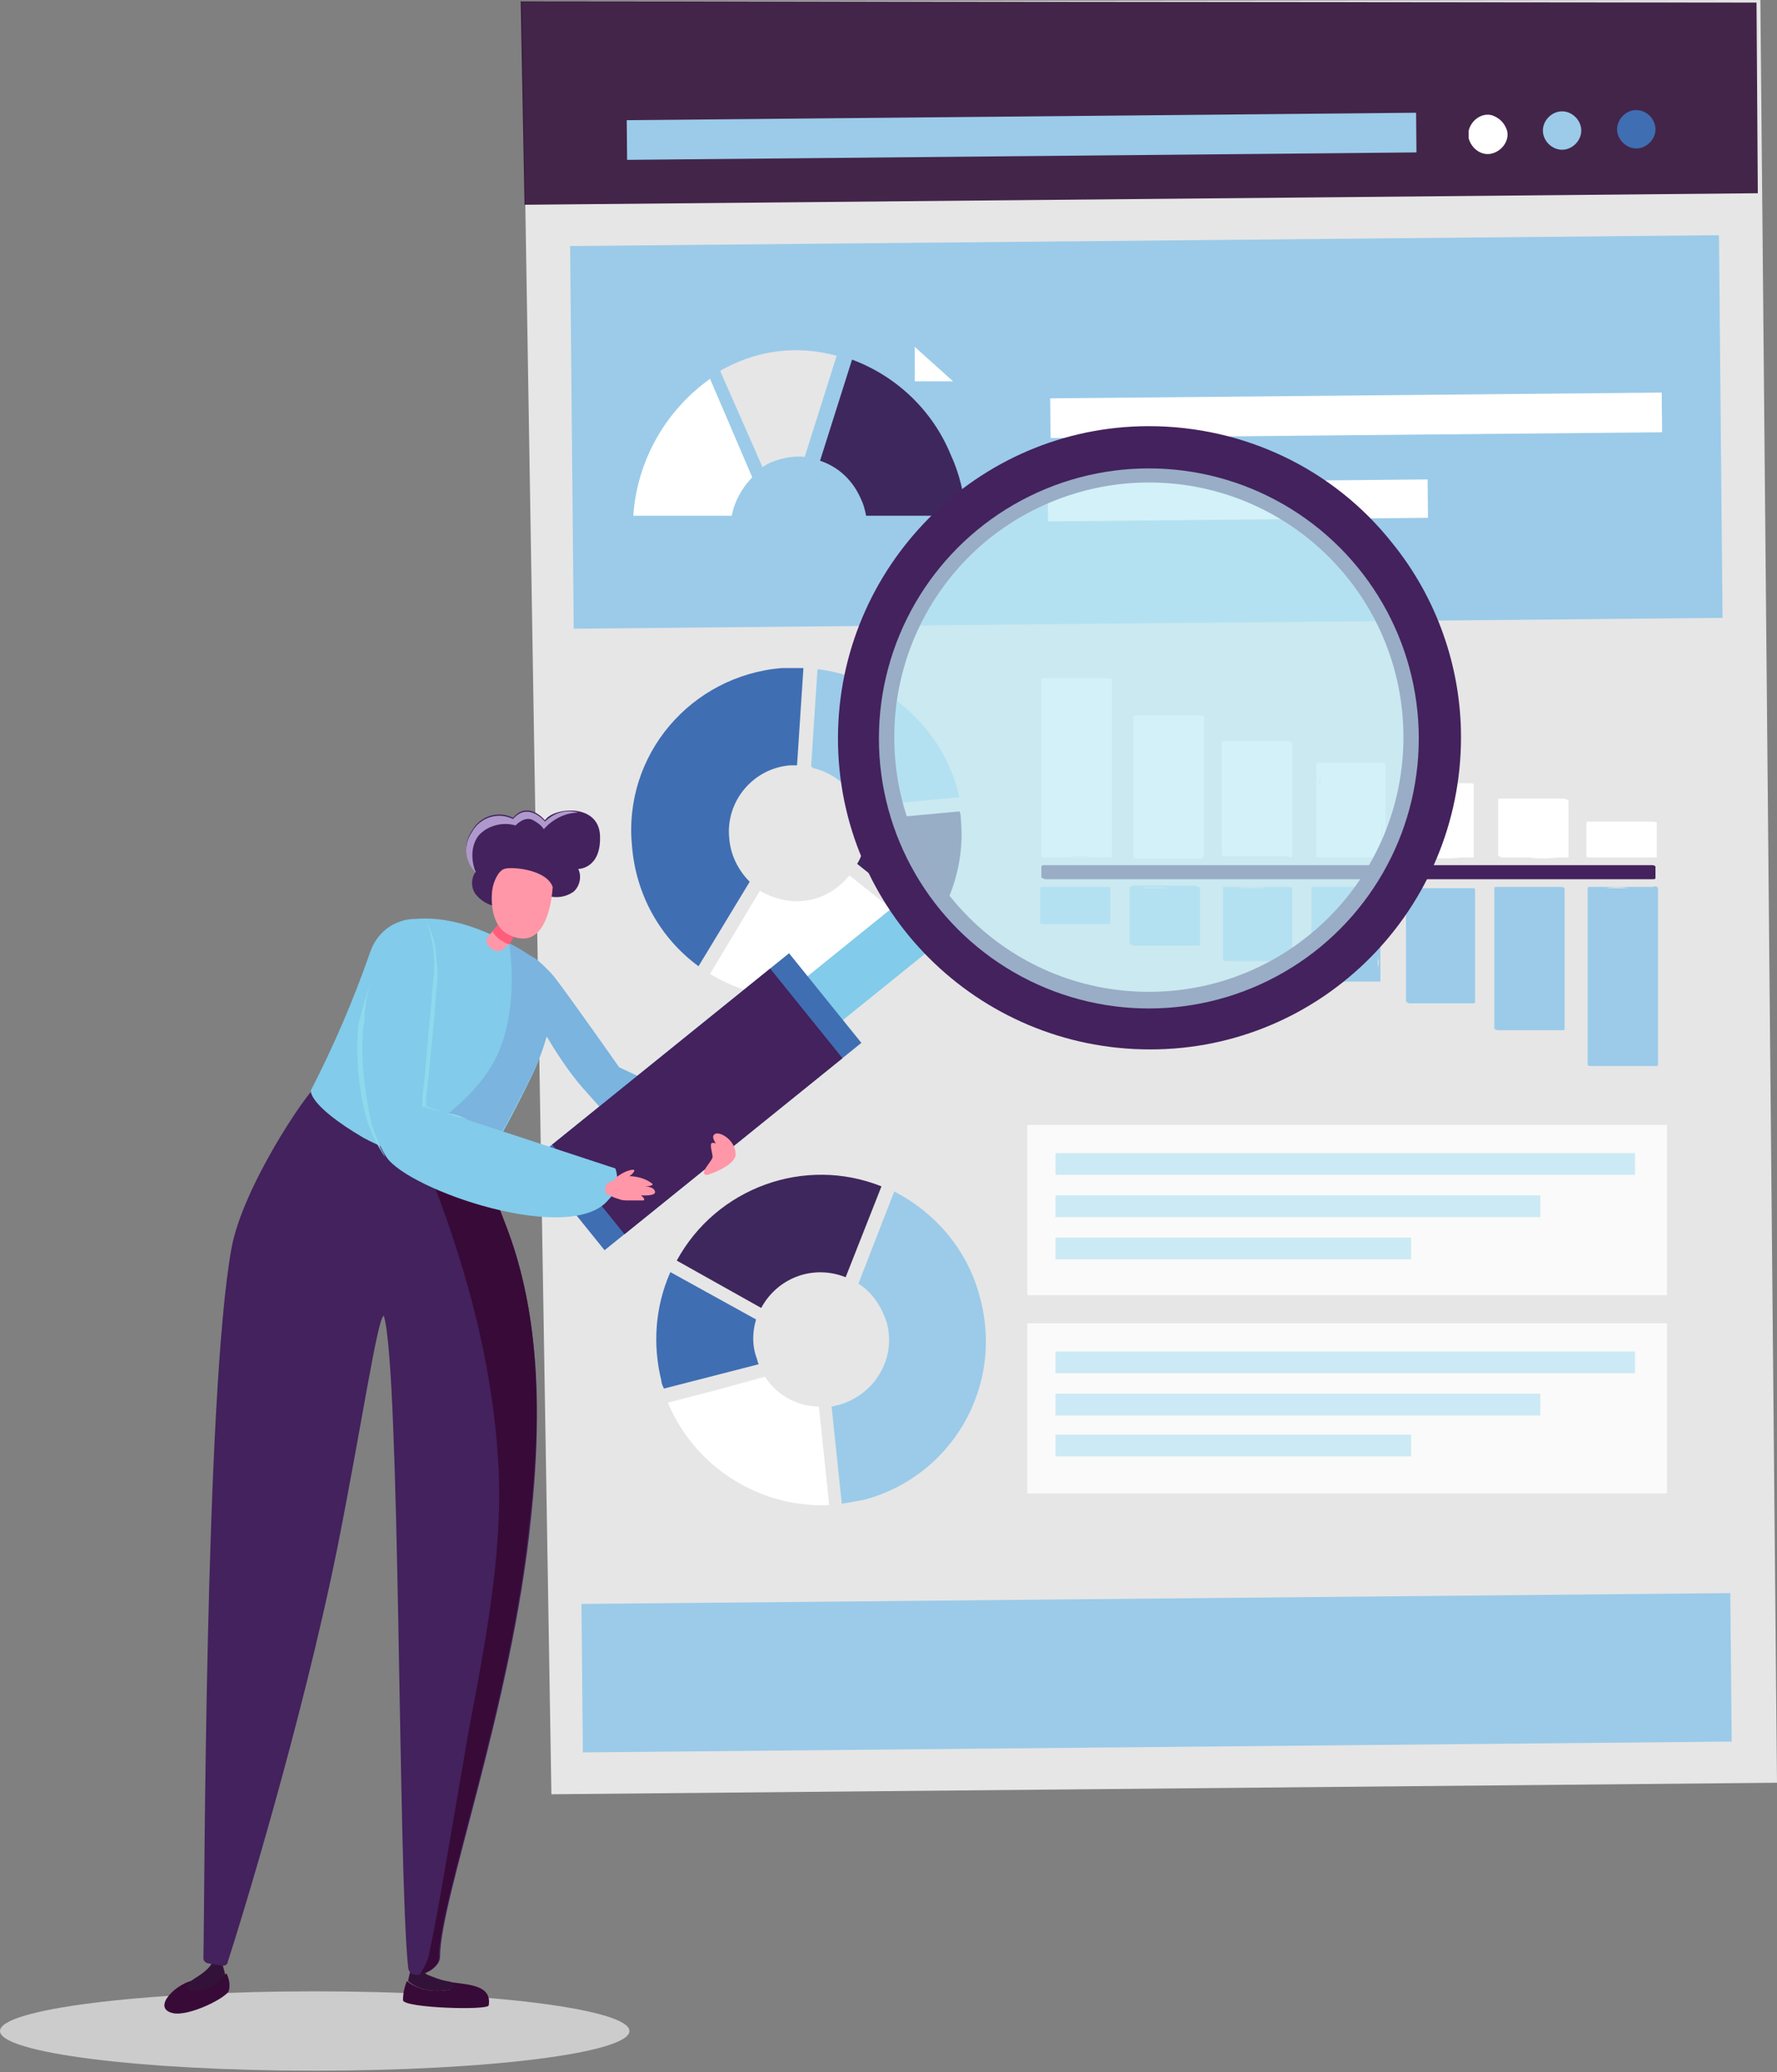 <?xml version="1.0" encoding="utf-8"?>
<!-- Generator: Adobe Illustrator 23.0.3, SVG Export Plug-In . SVG Version: 6.00 Build 0)  -->
<svg version="1.1" id="Capa_1" xmlns="http://www.w3.org/2000/svg" xmlns:xlink="http://www.w3.org/1999/xlink" x="0px" y="0px"
	 viewBox="0 0 138.9 161.9" style="enable-background:new 0 0 138.9 161.9;" xml:space="preserve">
<rect x="0" y="0" width="138.9" height="161.9" fill="#808080" stroke="none"/>
<style type="text/css">
	.st0{fill:#E6E6E6;}
	.st1{opacity:0.91;}
	.st2{fill:#331239;}
	.st3{fill:#9BCBE9;}
	.st4{fill:#FFFFFF;}
	.st5{fill:#406EB3;}
	.st6{opacity:0.8;}
	.st7{fill:#CCEAF5;}
	.st8{fill:#3E275C;}
	.st9{fill:#43225D;}
	.st10{fill:#CCCCCC;}
	.st11{fill:#380A37;}
	.st12{fill:#7AB4DF;}
	.st13{fill:#82CBEA;}
	.st14{opacity:0.69;}
	.st15{fill:#BFEAF5;}
	.st16{fill:#8FD9ED;}
	.st17{fill:#FF97A8;}
	.st18{fill:#FF5D7B;}
	.st19{fill:#AF99CC;}
</style>
<title>home_01</title>
<g>
	<g>
		<g id="Assets">
			<polygon class="st0" points="138.9,139.3 43.1,140.2 40.8,0.1 137.6,0 			"/>
			<g class="st1">
				<polygon class="st2" points="137.3,0.2 40.7,0.1 41,16 137.4,15.1 				"/>
			</g>
			
				<rect x="49" y="9.1" transform="matrix(1 -9.424639e-03 9.424639e-03 1 -9.684341e-02 0.753)" class="st3" width="61.7" height="3.1"/>
			
				<rect x="44.7" y="18.8" transform="matrix(1 -9.424639e-03 9.424639e-03 1 -0.314 0.846)" class="st3" width="89.8" height="29.9"/>
			
				<rect x="45.5" y="124.9" transform="matrix(1 -9.424639e-03 9.424639e-03 1 -1.228 0.858)" class="st3" width="89.8" height="11.6"/>
			
				<rect x="82.1" y="30.9" transform="matrix(1 -9.424639e-03 9.424639e-03 1 -0.301 1.001)" class="st4" width="47.8" height="3.1"/>
			
				<rect x="81.9" y="37.6" transform="matrix(1 -9.424639e-03 9.424639e-03 1 -0.364 0.913)" class="st4" width="29.7" height="3"/>
			<path class="st4" d="M117.8,10.2c0.2,0.8-0.4,1.6-1.2,1.8c-0.8,0.2-1.6-0.4-1.8-1.2c0-0.2,0-0.4,0-0.6c0.2-0.8,1-1.4,1.8-1.2
				C117.2,9.2,117.6,9.6,117.8,10.2z"/>
			<path class="st3" d="M123.6,10.2c0,0.8-0.7,1.5-1.5,1.5s-1.5-0.7-1.5-1.5c0-0.8,0.7-1.5,1.5-1.5C122.9,8.7,123.6,9.4,123.6,10.2
				C123.6,10.2,123.6,10.2,123.6,10.2z"/>
			<path class="st5" d="M129.4,10.1c0,0.8-0.7,1.5-1.5,1.5s-1.5-0.7-1.5-1.5c0-0.8,0.7-1.5,1.5-1.5C128.7,8.6,129.4,9.3,129.4,10.1
				C129.4,10.1,129.4,10.1,129.4,10.1z"/>
			<g class="st6">
				<polygon class="st4" points="130.3,87.9 80.3,87.9 80.3,101.2 130.3,101.2 				"/>
			</g>
			<rect x="82.5" y="90.1" class="st7" width="45.3" height="1.7"/>
			<rect x="82.5" y="93.4" class="st7" width="37.9" height="1.7"/>
			<rect x="82.5" y="96.7" class="st7" width="27.8" height="1.7"/>
			<g class="st6">
				<polygon class="st4" points="130.3,103.4 80.3,103.4 80.3,116.7 130.3,116.7 				"/>
			</g>
			<rect x="82.5" y="105.6" class="st7" width="45.3" height="1.7"/>
			<rect x="82.5" y="108.9" class="st7" width="37.9" height="1.7"/>
			<rect x="82.5" y="112.1" class="st7" width="27.8" height="1.7"/>
			<path class="st8" d="M67.3,39c0.2,0.4,0.3,0.8,0.4,1.3h7.8c-0.1-1.6-0.5-3.3-1.2-4.8c-1.4-3.4-4.2-6.1-7.7-7.4L64.1,36
				C65.6,36.5,66.7,37.6,67.3,39z"/>
			<polygon class="st4" points="74.5,29.8 71.5,29.8 71.5,27.1 			"/>
			<path class="st0" d="M59.6,36.5c0.2-0.1,0.3-0.2,0.5-0.3c0.9-0.4,1.9-0.6,2.8-0.5l2.5-7.9c-2.9-0.8-5.9-0.5-8.6,0.9
				c-0.2,0.1-0.4,0.2-0.5,0.3L59.6,36.5z"/>
			<path class="st4" d="M57.2,40.3c0.2-1.1,0.8-2.2,1.6-3l-3.3-7.7c-3.5,2.5-5.7,6.4-6,10.7L57.2,40.3z"/>
			<path class="st4" d="M66.4,68.4c-0.9,1.1-2.2,1.9-3.7,2c-1.1,0.1-2.3-0.2-3.3-0.8l-3.9,6.5c5.6,3.4,12.8,2.1,16.8-3L66.4,68.4z"
				/>
			<path class="st8" d="M67.5,64.1c0,0.2,0.1,0.4,0.1,0.6c0.1,1-0.1,2-0.6,2.8l6,4.8c1.6-2.4,2.4-5.4,2.1-8.3c0-0.2,0-0.4-0.1-0.6
				L67.5,64.1z"/>
			<path class="st3" d="M63.4,59.9c1.7,0.4,3,1.5,3.7,3.1l7.7-0.7c-1.2-5.3-5.5-9.3-10.9-10L63.4,59.9z"/>
			<path class="st3" d="M64,52.3L64,52.3c5.4,0.7,9.8,4.7,11,10l0,0l0,0L67.3,63c0,0,0,0-0.1,0c-0.7-1.5-2-2.6-3.7-3c0,0,0,0,0-0.1
				L64,52.3L64,52.3L64,52.3z"/>
			<path class="st5" d="M54.6,75.5l4-6.6c-0.9-0.9-1.5-2.1-1.6-3.4c-0.3-2.9,1.9-5.5,4.8-5.7c0,0,0,0,0,0c0.2,0,0.3,0,0.5,0l0.5-7.6
				c-0.6,0-1.2,0-1.7,0c-7.1,0.6-12.4,6.8-11.7,13.9C49.7,69.9,51.6,73.3,54.6,75.5z"/>
			<path class="st8" d="M59.5,102.2c1.3-2.4,4.1-3.4,6.6-2.4l2.8-7.1c-6-2.4-12.9,0.1-16,5.8L59.5,102.2z"/>
			<path class="st5" d="M59.3,106.6c-0.1-0.2-0.1-0.4-0.2-0.6c-0.3-0.9-0.3-1.9,0-2.9l-6.7-3.7c-1.2,2.7-1.4,5.7-0.7,8.5
				c0,0.2,0.1,0.4,0.2,0.6L59.3,106.6z"/>
			<path class="st4" d="M64,110c-1.7-0.1-3.3-1-4.2-2.4l-7.5,2c2.1,5,7,8.2,12.5,8L64,110z"/>
			<path class="st4" d="M64.7,117.6L64.7,117.6c-5.4,0.2-10.4-3-12.5-8 M52.2,109.6L52.2,109.6l7.5-2c0,0,0,0,0.1,0
				c0.9,1.4,2.5,2.3,4.2,2.3l0,0l0.8,7.6l0,0L52.2,109.6z M52.3,109.6c2.1,4.9,7,8.1,12.3,7.9l-0.8-7.5c-1.7-0.1-3.2-1-4.2-2.4
				L52.3,109.6z"/>
			<path class="st3" d="M69.9,93.1l-2.8,7.2c1.1,0.7,1.8,1.8,2.2,3c0.8,2.8-0.9,5.7-3.8,6.5c-0.2,0-0.3,0.1-0.5,0.1l0.8,7.6
				c0.6-0.1,1.1-0.2,1.7-0.3c6.9-1.8,11-8.9,9.1-15.8C75.7,97.8,73.2,94.8,69.9,93.1L69.9,93.1z"/>
			<path class="st4" d="M129.3,67h-4.9c-0.2,0-0.4,0-0.4-0.1v-2.6c0-0.1,0.1-0.1,0.2-0.1h4.9c0.1,0,0.4,0,0.4,0.1V67
				C129.5,67,129.4,67,129.3,67z"/>
			<path class="st4" d="M122.6,67v-4.4c0-0.1-0.3-0.2-0.4-0.2h-4.9h-0.2v4.4c0,0.1,0.2,0.2,0.4,0.2h4.9H122.6z M121.8,67
				c-0.8,0.1-1.6,0.1-2.3,0H121.8z"/>
			<path class="st4" d="M115.2,67v-5.7c0-0.1-0.3-0.1-0.4-0.1h-4.9h-0.1v5.7c0,0.1,0.3,0.1,0.4,0.1L115.2,67L115.2,67z M114.2,67
				c-0.8,0.1-1.7,0.1-2.6,0H114.2z"/>
			<path class="st4" d="M108.3,67v-7.3c0-0.1-0.3-0.1-0.4-0.1H103h-0.1v7.3c0,0.1,0.3,0.1,0.4,0.1L108.3,67L108.3,67z M103.2,61.5
				c-0.1-0.3-0.1-0.5,0-0.8V61.5z M106.6,66.9c-0.6,0-1.2,0-1.8,0H106.6z M108,65.7v-1.4C108.1,64.8,108.1,65.2,108,65.7z"/>
			<path class="st4" d="M101,66.9v-8.8c0-0.1-0.2-0.2-0.3-0.2h-4.9c-0.1,0-0.3,0-0.3,0.1v8.8c0,0.1,0.1,0.1,0.2,0.1h5
				C100.8,67.1,101,67,101,66.9z M99.4,66.9c-0.3,0-0.7,0-1.1,0H99.4z"/>
			<path class="st4" d="M93.9,67.1H89c-0.2,0-0.4,0-0.4-0.2V56c0-0.1,0.1-0.1,0.2-0.1h4.9c0.1,0,0.4,0,0.4,0.1v10.9
				C94,67,94,67.1,93.9,67.1z"/>
			<path class="st4" d="M81.4,53.1v13.8c0,0.1,0.2,0.2,0.4,0.1h4.9c0.1,0,0.2,0,0.2-0.1V53.1c0-0.1-0.3-0.1-0.4-0.1h-4.9
				C81.4,53,81.4,53,81.4,53.1z M86.5,53.8c0,0.2,0,0.4,0,0.6V53.8z M83.5,66.9h1.8C84.7,67,84.1,67,83.5,66.9L83.5,66.9z
				 M81.6,54.4v1.1C81.6,55.1,81.6,54.7,81.6,54.4z"/>
			<path class="st3" d="M81.5,69.3h4.9c0.2,0,0.4,0,0.4,0.1v2.7c0,0.1-0.1,0.1-0.2,0.1h-4.9c-0.1,0-0.4,0-0.4-0.1v-2.7
				C81.4,69.3,81.4,69.3,81.5,69.3z"/>
			<path class="st3" d="M88.3,69.3v4.4c0,0.1,0.3,0.2,0.4,0.2h4.9c0,0,0.2,0,0.2-0.1v-4.4c0-0.1-0.2-0.1-0.4-0.2h-4.9
				C88.4,69.3,88.3,69.3,88.3,69.3z M89.1,69.4c0.8-0.1,1.6-0.1,2.3,0H89.1z"/>
			<path class="st3" d="M95.6,69.3V75c0,0.1,0.3,0.1,0.4,0.1h4.9h0.1v-5.7c0-0.1-0.3-0.1-0.4-0.1L95.6,69.3
				C95.7,69.3,95.6,69.3,95.6,69.3z M96.6,69.4c0.8-0.1,1.7-0.1,2.6,0H96.6z"/>
			<path class="st3" d="M102.5,69.3v7.3c0,0.1,0.3,0.1,0.4,0.1h4.9h0.1v-7.3c0-0.1-0.3-0.1-0.4-0.1h-4.9
				C102.6,69.3,102.5,69.3,102.5,69.3z M107.7,74.8c0.1,0.3,0.1,0.5,0,0.8V74.8z M104.2,69.4c0.6,0,1.2,0,1.8,0H104.2z M102.8,70.6
				V72C102.8,71.5,102.8,71.1,102.8,70.6z"/>
			<path class="st3" d="M109.9,69.4v8.8c0,0.1,0.2,0.2,0.3,0.2h4.9c0.1,0,0.2,0,0.2-0.1v-8.8c0-0.1-0.1-0.1-0.2-0.1h-5
				C110,69.3,109.9,69.3,109.9,69.4z M111.5,69.4c0.4,0,0.7,0,1.1,0H111.5z"/>
			<path class="st3" d="M117,69.3h4.9c0.2,0,0.4,0,0.4,0.2v10.9c0,0.1-0.1,0.1-0.2,0.1h-4.9c-0.1,0-0.4,0-0.4-0.2V69.4
				C116.8,69.3,116.9,69.3,117,69.3z"/>
			<path class="st3" d="M124.1,69.4v13.8c0,0.1,0.3,0.1,0.4,0.1h4.9c0.1,0,0.2,0,0.2-0.1V69.4c0-0.1-0.2-0.2-0.4-0.1h-4.9
				C124.2,69.3,124.1,69.3,124.1,69.4z M129.2,80.8c0,0.4,0,0.8,0,1.1V80.8z M125.5,69.4c0.6-0.1,1.2-0.1,1.8,0H125.5z M124.3,81.9
				v0.6C124.3,82.3,124.3,82.1,124.3,81.9z"/>
			<path class="st9" d="M81.5,67.6h47.6c0.1,0,0.2,0,0.3,0.1l0,0l0,0v0.1l0,0v0.8l0,0c0,0.1-0.1,0.1-0.2,0.1H81.8
				c-0.1,0-0.2,0-0.3-0.1h-0.1l0,0l0,0l0,0v-0.9l0,0C81.4,67.7,81.5,67.6,81.5,67.6z"/>
			<path class="st10" d="M24.6,155.6C11,155.6,0,157,0,158.7s11,3.1,24.6,3.1s24.6-1.4,24.6-3.1S38.2,155.6,24.6,155.6z"/>
			<path class="st11" d="M13.5,157.3c-1.7-0.4,0.3-2.4,1.8-2.6c-0.4,0.2-0.9,0.5-0.3,0.6c0.9,0.2,2.1-0.6,2.7-1.1
				c0.2,0.4,0.3,0.8,0.2,1.3C17.9,156,14.8,157.6,13.5,157.3z"/>
			<path class="st2" d="M15,155.6c-0.6-0.1-0.3-0.7,0.2-1c1.5-0.9,1.4-1.4,1.4-1.4h0.7c0,0,0.3,1,0.3,1.1
				C17.1,155.1,16.1,155.6,15,155.6z"/>
			<path class="st11" d="M38.2,156.7c0.3-1.8-2.1-1.6-3.4-1.9c0.4,0.2,0.8,0.6,0.2,0.7c-1.1,0.2-2.3,0-3.2-0.7
				c-0.2,0.5-0.3,1-0.3,1.5C31.6,156.9,38.1,157.1,38.2,156.7z"/>
			<path class="st2" d="M35,155.5c0.6-0.1,0.8-0.6-0.1-0.7c-0.5-0.1-1-0.3-1.5-0.5c-0.4-0.2-0.5-0.8-0.5-0.8h-0.7
				c0,0-0.3,1.2-0.3,1.3C32.7,155.5,33.9,155.7,35,155.5z"/>
			<path class="st9" d="M39.6,95.9c-1.4-3.7-2.5-6.3-3.3-6.7c-4.4-1.9-10.7-4.6-11.5-4.4c-0.8,0.5-5.8,7.9-6.7,12.7
				C16,109,16,148.9,15.9,153c0,0.2,0.1,0.3,0.3,0.4l1.2,0.2c0.2,0,0.4-0.1,0.4-0.3c0.8-2.4,5.8-18.6,8.6-32.5
				c1.9-9.6,3.1-17.8,3.6-18c1.3,4.2,1.1,43.3,1.9,50.9c0.1,1.3,2.5,0.3,2.5-0.8c0-4.5,5.6-19.5,7.1-34.2
				C42.6,108.5,41.7,101.4,39.6,95.9z"/>
			<path class="st11" d="M39.6,95.9c-1.4-3.7-2.5-6.3-3.3-6.7l-3.8-1.6c-1.7-0.7,5.9,11.7,6.5,27.8c0.2,6.4-1.1,13.2-2.3,19.5
				c-1.3,7.4-2.4,14.3-3.1,17.5c-0.1,0.7-0.4,1.3-0.8,1.9c1.1-0.3,1.5-0.9,1.5-1.3c0-4.5,5.6-19.5,7.1-34.2
				C42.6,108.5,41.7,101.4,39.6,95.9z"/>
			<path class="st12" d="M55.8,87.1c-1.3-0.9-7.4-3.7-7.4-3.7s-4-5.7-5.1-7.1c-0.5-0.6-1.2-1.2-1.2-1.2c-0.6-0.6-2.2-1-4.4-1.3
				c1.5,2.6,3.2,5,5.1,7.3c0.9,1.5,1.9,3,3.1,4.3c1.4,1.6,2.8,3.1,4.3,4.5c2.1,2,6.8,0.7,6.8,0.7S57.1,88,55.8,87.1z"/>
			<path class="st13" d="M28.9,74.5c-1.3,3.7-2.8,7.2-4.6,10.7c0,0-0.3,1.1,4.1,3.7c2.8,1.5,6,2.3,9.3,2.3c1.5-2.4,2.8-4.9,4-7.4
				c2-4.4,1.5-7.5,0.8-8.2c-0.3-0.3-5.1-4.2-10-3.8C30.8,71.8,29.4,72.9,28.9,74.5z"/>
			
				<rect x="63.4" y="72.7" transform="matrix(0.778 -0.628 0.628 0.778 -31.886 59.56)" class="st13" width="9.9" height="4.4"/>
			<path class="st9" d="M89.8,37.7c11,0,19.9,8.9,19.9,19.9s-8.9,19.9-19.9,19.9s-19.9-8.9-19.9-19.9c0-6,2.7-11.7,7.4-15.5
				C80.8,39.3,85.2,37.7,89.8,37.7 M89.8,33.3c-13.4,0-24.3,11-24.3,24.4S76.4,82,89.9,82s24.3-11,24.3-24.4
				c0-5.5-1.9-10.9-5.4-15.2C104.2,36.6,97.2,33.3,89.8,33.3z"/>
			<rect x="41.6" y="81.6" transform="matrix(0.778 -0.628 0.628 0.778 -42.005 53.328)" class="st5" width="25.8" height="9"/>
			<rect x="43.6" y="81.6" transform="matrix(0.778 -0.628 0.628 0.778 -42.003 53.334)" class="st9" width="21.9" height="9"/>
			<g class="st14">
				<circle class="st15" cx="89.8" cy="57.7" r="21.1"/>
			</g>
			<path class="st12" d="M30.8,90c2.2,0.8,4.5,1.2,6.9,1.1c0,0,2-3.3,4-7.4c2.1-4.4,1.5-7.5,0.8-8.2c-0.8-0.7-1.7-1.3-2.7-1.8
				c0,0,0.9,5.2-1.1,9.1C36.4,87.2,30.4,89.9,30.8,90z"/>
			<path class="st13" d="M33.3,72c-0.3-0.5-2,0.1-2.4,0.6c-0.9,1.2-1.5,2.6-1.9,4.1c-1.2,3.3-1.1,10.1,1.2,13.7
				c1.7,2.6,14.5,7,17.4,3.3c0.6-0.6,0.8-1.6,0.5-2.4l-14.9-4.9l0.8-9C33.9,77.3,34.5,74,33.3,72z"/>
			<path class="st16" d="M29,76.7c-0.2,0.6-0.3,1.1-0.4,1.7c0,0.3-0.1,0.6-0.1,0.9s0,0.6-0.1,0.9c-0.1,1.2-0.1,2.3,0,3.5
				c0.1,1.2,0.3,2.3,0.5,3.5c0.1,0.3,0.1,0.6,0.2,0.8s0.2,0.6,0.3,0.8s0.2,0.5,0.3,0.8s0.3,0.5,0.4,0.8c-0.7-1-1.2-2.1-1.5-3.2
				c-0.3-1.1-0.5-2.3-0.6-3.5c-0.1-1.2-0.1-2.4,0-3.6C28.3,78.9,28.6,77.8,29,76.7z"/>
			<path class="st16" d="M36.6,87.5c-0.6-0.2-1.2-0.3-1.7-0.5s-1.2-0.3-1.7-0.5H33v-0.1c0-0.8,0.1-1.5,0.2-2.3l0.2-2.3
				c0.1-1.5,0.3-3,0.4-4.5l0,0c0.1-0.9,0.2-1.8,0.1-2.7c0-0.4-0.1-0.9-0.2-1.3c-0.1-0.5-0.2-0.9-0.4-1.3c0.5,0.8,0.7,1.7,0.8,2.6
				c0,0.5,0.1,0.9,0.1,1.4c0,0.5,0,0.9-0.1,1.4l0,0c-0.1,1.5-0.2,3-0.4,4.5l-0.2,2.3c-0.1,0.8-0.2,1.5-0.2,2.3l-0.1-0.1l1.7,0.6
				C35.5,87,36,87.2,36.6,87.5z"/>
			<path class="st17" d="M39.5,71.7c0,0-1.5,1.5-1.5,1.8c0.1,0.5,0.6,0.9,1.1,0.8c0,0,0,0,0,0c0.7-0.2,1.3-1.9,1.3-1.9L39.5,71.7z"
				/>
			<path class="st18" d="M38.5,72.8c0.3,0.5,0.8,0.8,1.3,1c0.2-0.3,0.4-0.6,0.6-1L39.2,72C39,72.2,38.7,72.5,38.5,72.8z"/>
			<path class="st9" d="M42.8,70c0.7,0.2,1.4,0.1,2-0.3c0.5-0.4,0.7-1.2,0.4-1.8c0,0,1.8,0,1.7-2.6s-3.7-2.2-4.3-1.2
				c0,0-1.3-1.6-2.5-0.2c-1.2-0.6-2.6-0.1-3.2,1c-0.7,1-0.6,2.3,0.3,3.2c-0.4,0.5-0.4,1.3,0,1.8C39,72.1,42.8,70,42.8,70z"/>
			<path class="st17" d="M43.2,69.3c-0.5-1.4-3.3-1.6-3.8-1.4s-0.8,1-0.9,1.5s-0.3,3,1.4,3.7C43,74.5,43.2,69.3,43.2,69.3z"/>
			<path class="st19" d="M37.4,65.3c0.7-0.8,1.9-1.1,2.9-0.8c0,0,0.7-0.8,1.4-0.4s0.8,0.7,0.8,0.7c0.7-0.8,1.7-1.3,2.7-1.3
				c-0.9-0.3-1.9,0-2.6,0.7c0,0-1.3-1.6-2.5-0.2c-1.2-0.6-2.6-0.1-3.2,1c-0.7,1-0.6,2.3,0.3,3.2C36.8,67.2,36.8,66.1,37.4,65.3z"/>
			<path class="st17" d="M55.2,91.8c0,0,0.1,0,0.1,0c0.4-0.1,2.2-0.8,2.2-1.6c0-1.1-1.2-1.8-1.6-1.6s0.1,0.8,0.1,0.8s0-0.1-0.3-0.1
				s0,0.8,0,1.1S54.6,91.7,55.2,91.8z"/>
			<path class="st17" d="M48.7,92.3c0,0,0.2-0.2,0.5-0.4s0.5-0.5,0.3-0.5c-0.2,0-0.5,0.1-0.7,0.2c-0.6,0.3-1.2,0.8-0.6,0.8
				C48.3,92.4,48.5,92.4,48.7,92.3z"/>
			<path class="st17" d="M47.4,92.6c0-0.1,0.1-0.2,0.2-0.2c0.5-0.2,1-0.4,1.5-0.5c0.7,0,1.4,0.2,1.9,0.6c0.1,0.2-0.6,0.2-0.6,0.2
				s0.7,0,0.8,0.4s-1.1,0.3-1.1,0.3s0.4,0.3,0.2,0.4c-0.4,0-0.8,0-1.2,0c-0.2,0-0.5,0-0.7-0.1c-0.4-0.1-0.8-0.3-1.1-0.5
				C47.3,92.9,47.3,92.7,47.4,92.6z"/>
		</g>
	</g>
</g>
</svg>

